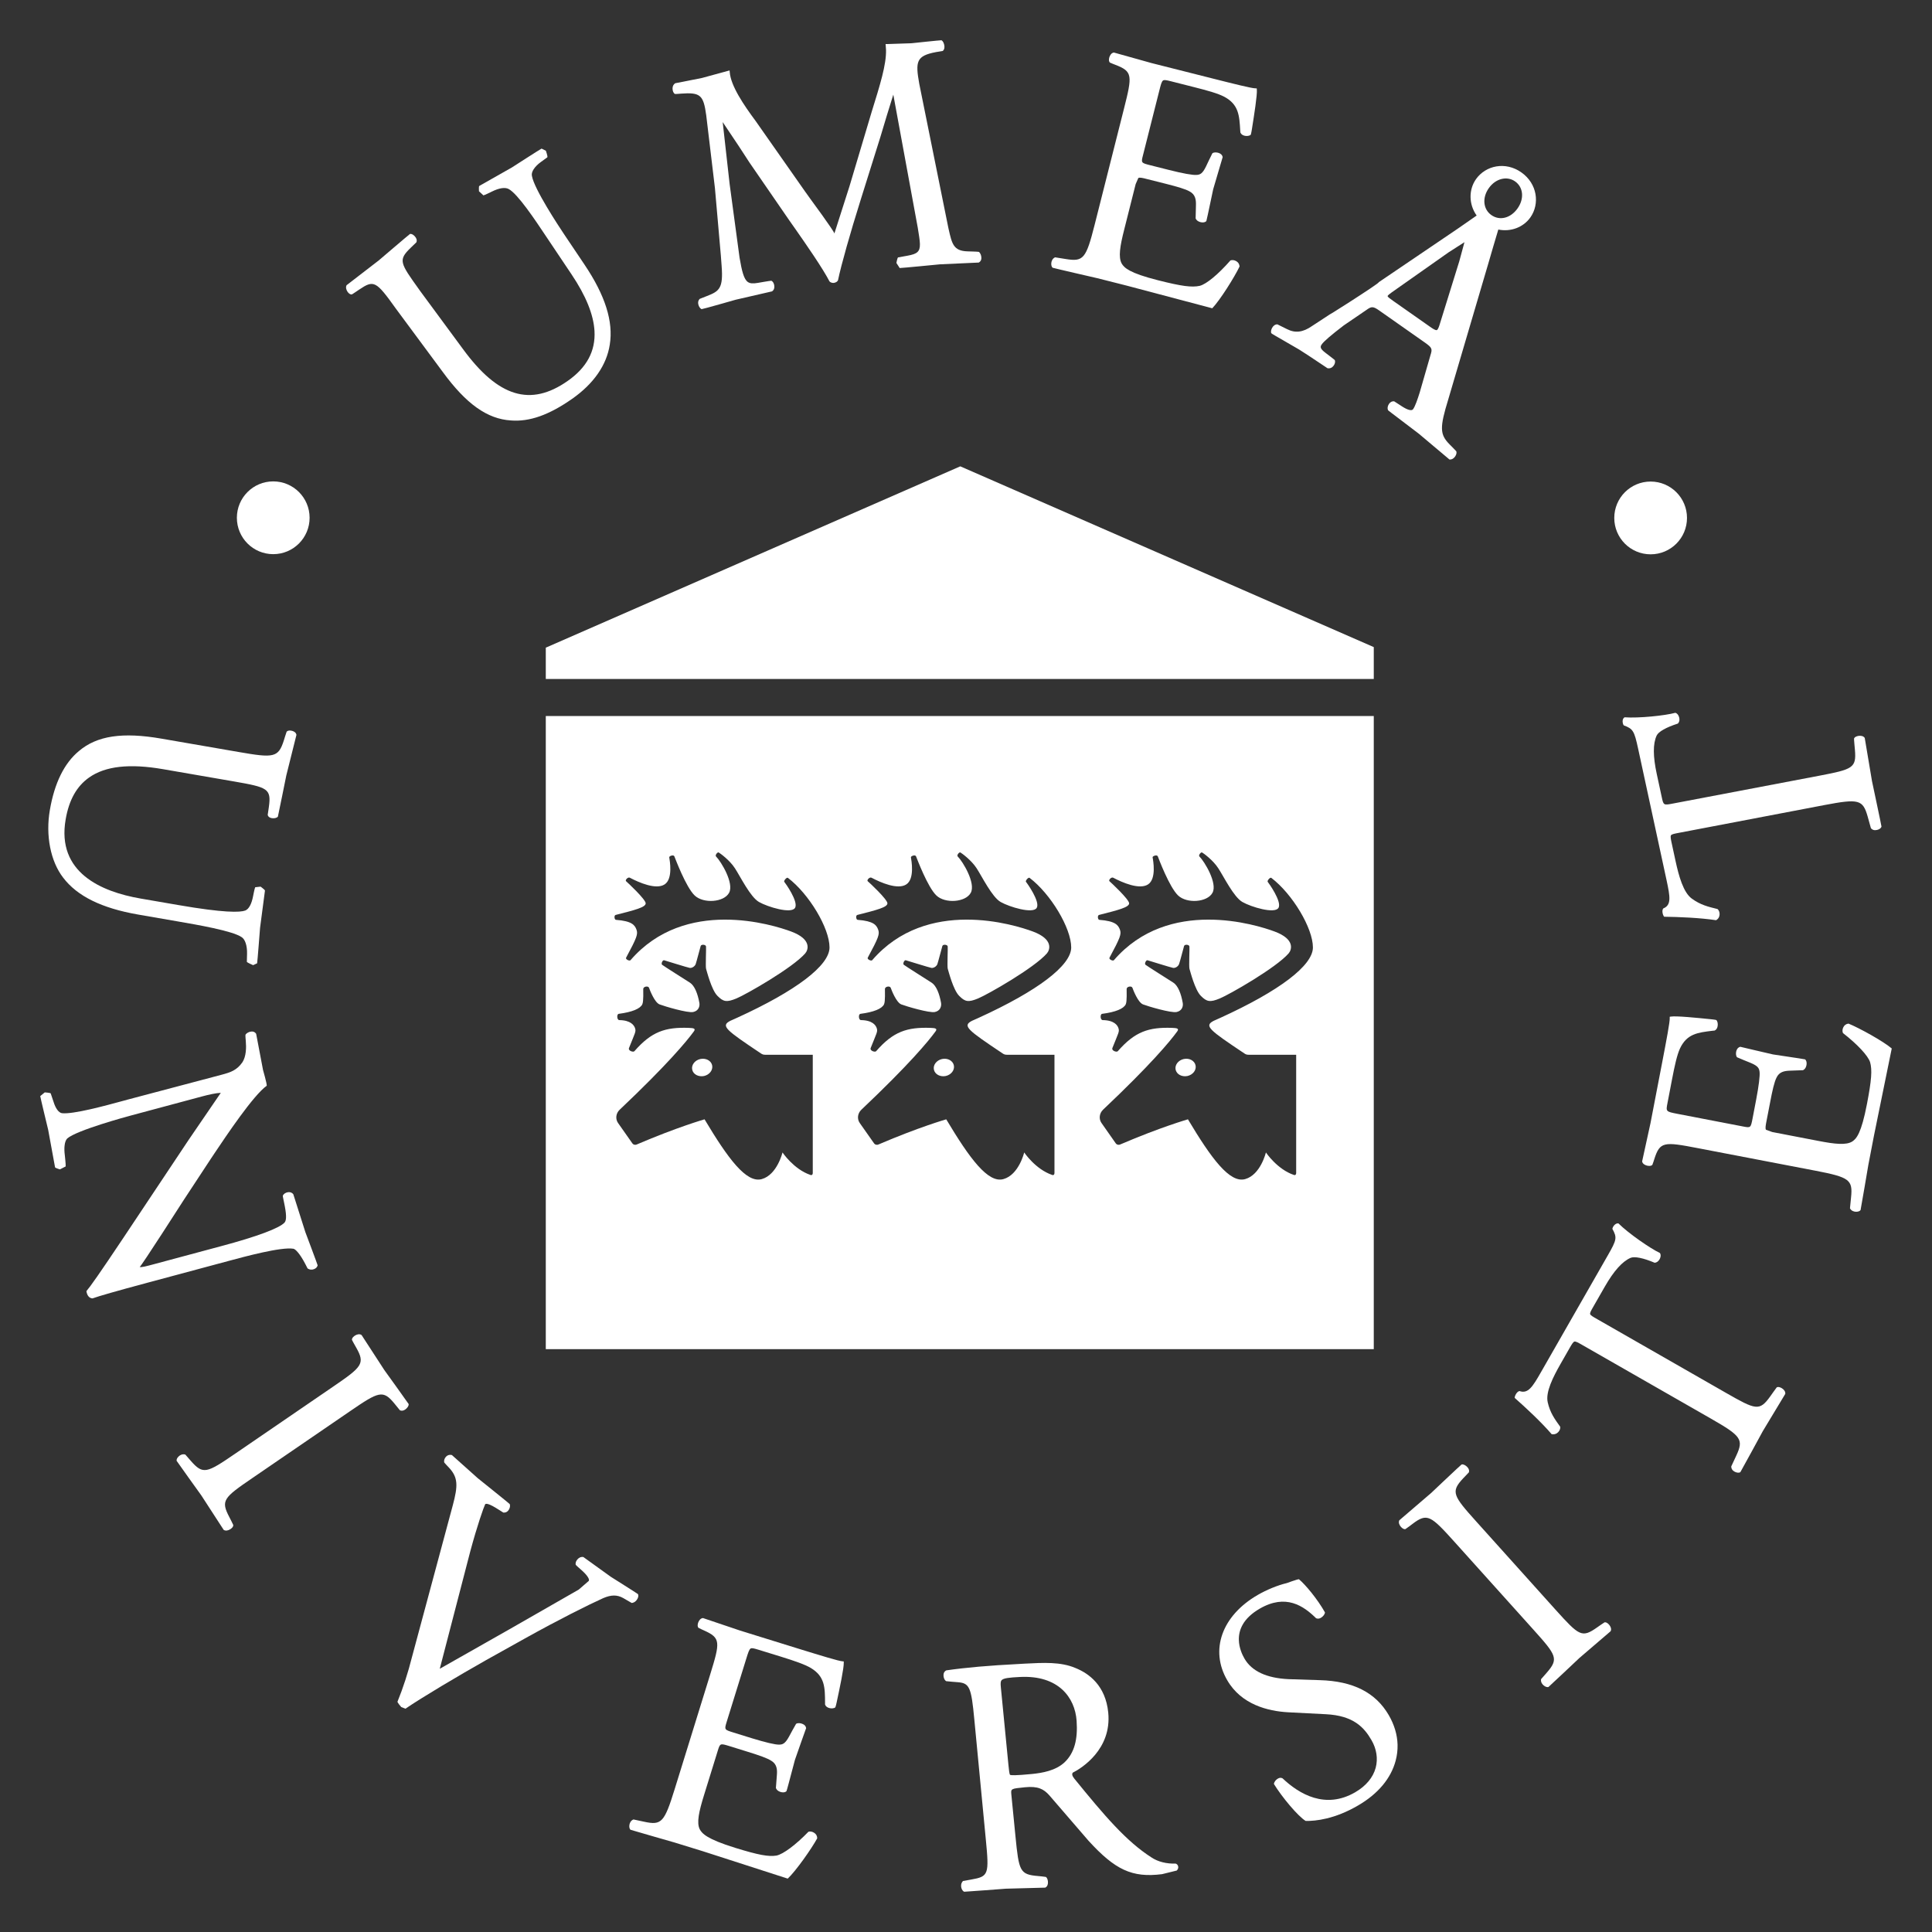 <?xml version="1.0" encoding="UTF-8" standalone="no"?><!DOCTYPE svg PUBLIC "-//W3C//DTD SVG 1.1//EN" "http://www.w3.org/Graphics/SVG/1.1/DTD/svg11.dtd"><svg width="100%" height="100%" viewBox="0 0 48 48" version="1.1" xmlns="http://www.w3.org/2000/svg" xmlns:xlink="http://www.w3.org/1999/xlink" xml:space="preserve" style="fill-rule:evenodd;clip-rule:evenodd;stroke-linejoin:round;stroke-miterlimit:1.414;"><rect x="0" y="0" width="48" height="48" fill="#333333" stroke="none"/><g><g><path d="M30.321,25.287c-0.055,0.025 -0.112,0.05 -0.169,0.076c-0.24,0.125 -0.117,0.221 0.765,0.81c0.033,0.023 0.061,0.032 0.104,0.032c0.043,0 1.182,0 1.182,0c0,0 0,2.885 0,2.939c0,0.032 -0.018,0.061 -0.057,0.047c-0.417,-0.141 -0.695,-0.559 -0.695,-0.559c0,0 -0.131,0.554 -0.514,0.662c-0.383,0.11 -0.841,-0.511 -1.423,-1.485c0,0 -0.673,0.192 -1.681,0.624c-0.047,0.021 -0.091,0.004 -0.111,-0.025c-0.021,-0.03 -0.339,-0.482 -0.356,-0.508c-0.069,-0.098 -0.056,-0.239 0.039,-0.33c1.188,-1.123 1.666,-1.701 1.842,-1.944c0.053,-0.072 -0.001,-0.085 -0.126,-0.089c-0.581,-0.02 -0.923,0.091 -1.35,0.58c-0.027,0.031 -0.162,-0.01 -0.133,-0.082c0.151,-0.379 0.175,-0.4 0.152,-0.482c-0.023,-0.082 -0.109,-0.205 -0.395,-0.209c-0.06,-0.001 -0.068,-0.149 -0.012,-0.156c0.33,-0.042 0.536,-0.127 0.586,-0.237c0.035,-0.076 0.019,-0.335 0.022,-0.381c0.003,-0.063 0.125,-0.083 0.144,-0.028c0.019,0.054 0.138,0.364 0.263,0.412c0.124,0.048 0.697,0.218 0.834,0.189c0.138,-0.029 0.167,-0.146 0.153,-0.224c-0.04,-0.234 -0.12,-0.432 -0.233,-0.505c-0.113,-0.072 -0.664,-0.42 -0.693,-0.445c-0.029,-0.026 0.012,-0.119 0.05,-0.112c0.037,0.01 0.578,0.18 0.637,0.19c0.058,0.008 0.127,-0.039 0.147,-0.094c0.022,-0.055 0.11,-0.403 0.125,-0.45c0.015,-0.047 0.128,-0.038 0.133,0.012c0.006,0.049 -0.016,0.499 0.001,0.554c0.018,0.055 0.133,0.521 0.281,0.671c0.149,0.151 0.23,0.166 0.471,0.067c0.241,-0.099 1.397,-0.76 1.711,-1.12c0.078,-0.09 0.166,-0.353 -0.348,-0.544c-0.448,-0.167 -2.636,-0.858 -3.992,0.712c-0.024,0.029 -0.131,-0.021 -0.11,-0.061c0.27,-0.502 0.3,-0.587 0.259,-0.698c-0.042,-0.11 -0.109,-0.213 -0.513,-0.243c-0.037,-0.004 -0.051,-0.111 -0.005,-0.122c0.485,-0.123 0.747,-0.19 0.747,-0.288c0,-0.099 -0.457,-0.523 -0.488,-0.549c-0.032,-0.026 0.045,-0.112 0.092,-0.088c0.23,0.122 0.654,0.306 0.867,0.166c0.212,-0.139 0.126,-0.598 0.112,-0.672c-0.005,-0.031 0.108,-0.074 0.129,-0.025c0.019,0.049 0.287,0.767 0.505,0.973c0.218,0.207 0.726,0.171 0.854,-0.067c0.129,-0.237 -0.198,-0.776 -0.325,-0.903c-0.029,-0.029 0.038,-0.114 0.066,-0.099c0.029,0.015 0.271,0.187 0.404,0.394c0.135,0.206 0.384,0.716 0.599,0.837c0.214,0.123 0.802,0.301 0.895,0.146c0.093,-0.154 -0.248,-0.625 -0.267,-0.647c-0.021,-0.024 0.059,-0.122 0.089,-0.099c0.523,0.397 1.034,1.247 1.034,1.729c0,0.448 -0.831,1.079 -2.298,1.748ZM24.316,25.287c-0.056,0.025 -0.112,0.05 -0.17,0.076c-0.239,0.125 -0.116,0.221 0.765,0.81c0.034,0.023 0.062,0.032 0.105,0.032c0.042,0 1.182,0 1.182,0c0,0 0,2.885 0,2.939c0,0.032 -0.018,0.061 -0.057,0.047c-0.417,-0.141 -0.695,-0.559 -0.695,-0.559c0,0 -0.131,0.554 -0.515,0.662c-0.382,0.11 -0.84,-0.511 -1.422,-1.485c0,0 -0.673,0.192 -1.681,0.624c-0.047,0.021 -0.091,0.004 -0.111,-0.025c-0.021,-0.03 -0.338,-0.482 -0.357,-0.508c-0.069,-0.098 -0.056,-0.239 0.041,-0.33c1.187,-1.123 1.664,-1.701 1.841,-1.944c0.054,-0.072 -0.001,-0.085 -0.125,-0.089c-0.581,-0.02 -0.925,0.091 -1.35,0.58c-0.027,0.031 -0.164,-0.01 -0.134,-0.082c0.15,-0.379 0.175,-0.4 0.152,-0.482c-0.023,-0.082 -0.11,-0.205 -0.395,-0.209c-0.06,-0.001 -0.068,-0.149 -0.012,-0.156c0.329,-0.042 0.536,-0.127 0.586,-0.237c0.035,-0.076 0.019,-0.335 0.022,-0.381c0.003,-0.063 0.125,-0.083 0.144,-0.028c0.019,0.054 0.138,0.364 0.262,0.412c0.125,0.048 0.698,0.218 0.835,0.189c0.137,-0.029 0.166,-0.146 0.154,-0.224c-0.041,-0.234 -0.121,-0.432 -0.235,-0.505c-0.112,-0.072 -0.663,-0.42 -0.692,-0.445c-0.029,-0.026 0.011,-0.119 0.049,-0.112c0.038,0.01 0.58,0.18 0.638,0.19c0.058,0.008 0.127,-0.039 0.148,-0.094c0.02,-0.055 0.109,-0.403 0.124,-0.45c0.014,-0.047 0.128,-0.038 0.133,0.012c0.006,0.049 -0.016,0.499 0.001,0.554c0.018,0.055 0.134,0.521 0.282,0.671c0.148,0.151 0.229,0.166 0.469,0.067c0.242,-0.099 1.398,-0.76 1.712,-1.12c0.078,-0.09 0.165,-0.353 -0.348,-0.544c-0.448,-0.167 -2.636,-0.858 -3.992,0.712c-0.024,0.029 -0.131,-0.021 -0.111,-0.061c0.271,-0.502 0.3,-0.587 0.259,-0.698c-0.041,-0.11 -0.109,-0.213 -0.511,-0.243c-0.038,-0.004 -0.052,-0.111 -0.006,-0.122c0.485,-0.123 0.747,-0.19 0.747,-0.288c0,-0.099 -0.456,-0.523 -0.489,-0.549c-0.031,-0.026 0.046,-0.112 0.093,-0.088c0.23,0.122 0.654,0.306 0.866,0.166c0.212,-0.139 0.126,-0.598 0.114,-0.672c-0.006,-0.031 0.107,-0.074 0.127,-0.025c0.02,0.049 0.288,0.767 0.506,0.973c0.217,0.207 0.726,0.171 0.854,-0.067c0.128,-0.237 -0.197,-0.776 -0.325,-0.903c-0.03,-0.029 0.037,-0.114 0.067,-0.099c0.028,0.015 0.27,0.187 0.404,0.394c0.134,0.206 0.383,0.716 0.597,0.837c0.216,0.123 0.802,0.301 0.895,0.146c0.093,-0.154 -0.246,-0.625 -0.267,-0.647c-0.021,-0.024 0.06,-0.122 0.09,-0.099c0.523,0.397 1.034,1.247 1.034,1.729c0,0.448 -0.832,1.079 -2.298,1.748ZM18.311,25.287c-0.055,0.025 -0.112,0.05 -0.169,0.076c-0.24,0.125 -0.117,0.221 0.764,0.81c0.034,0.023 0.062,0.032 0.105,0.032c0.043,0 1.182,0 1.182,0c0,0 0,2.885 0,2.939c0,0.032 -0.018,0.061 -0.058,0.047c-0.416,-0.141 -0.694,-0.559 -0.694,-0.559c0,0 -0.132,0.554 -0.514,0.662c-0.383,0.11 -0.841,-0.511 -1.423,-1.485c0,0 -0.673,0.192 -1.682,0.624c-0.047,0.021 -0.09,0.004 -0.11,-0.025c-0.021,-0.03 -0.338,-0.482 -0.357,-0.508c-0.069,-0.098 -0.056,-0.239 0.041,-0.33c1.187,-1.123 1.664,-1.701 1.842,-1.944c0.053,-0.072 -0.002,-0.085 -0.127,-0.089c-0.581,-0.02 -0.924,0.091 -1.35,0.58c-0.027,0.031 -0.163,-0.01 -0.133,-0.082c0.151,-0.379 0.175,-0.4 0.152,-0.482c-0.024,-0.082 -0.11,-0.205 -0.395,-0.209c-0.059,-0.001 -0.068,-0.149 -0.012,-0.156c0.329,-0.042 0.535,-0.127 0.585,-0.237c0.035,-0.076 0.021,-0.335 0.023,-0.381c0.003,-0.063 0.125,-0.083 0.144,-0.028c0.019,0.054 0.137,0.364 0.262,0.412c0.125,0.048 0.697,0.218 0.835,0.189c0.137,-0.029 0.167,-0.146 0.154,-0.224c-0.041,-0.234 -0.121,-0.432 -0.235,-0.505c-0.113,-0.072 -0.663,-0.42 -0.692,-0.445c-0.029,-0.026 0.011,-0.119 0.049,-0.112c0.038,0.01 0.579,0.18 0.638,0.19c0.058,0.008 0.127,-0.039 0.148,-0.094c0.02,-0.055 0.109,-0.403 0.124,-0.45c0.014,-0.047 0.128,-0.038 0.133,0.012c0.006,0.049 -0.015,0.499 0.001,0.554c0.018,0.055 0.133,0.521 0.281,0.671c0.148,0.151 0.23,0.166 0.471,0.067c0.241,-0.099 1.397,-0.76 1.711,-1.12c0.078,-0.09 0.165,-0.353 -0.349,-0.544c-0.448,-0.167 -2.635,-0.858 -3.991,0.712c-0.024,0.029 -0.131,-0.021 -0.11,-0.061c0.27,-0.502 0.299,-0.587 0.258,-0.698c-0.041,-0.11 -0.108,-0.213 -0.511,-0.243c-0.038,-0.004 -0.052,-0.111 -0.006,-0.122c0.485,-0.123 0.746,-0.19 0.746,-0.288c0,-0.099 -0.456,-0.523 -0.487,-0.549c-0.032,-0.026 0.045,-0.112 0.092,-0.088c0.23,0.122 0.654,0.306 0.866,0.166c0.212,-0.139 0.126,-0.598 0.114,-0.672c-0.006,-0.031 0.107,-0.074 0.127,-0.025c0.02,0.049 0.288,0.767 0.505,0.973c0.218,0.207 0.727,0.171 0.855,-0.067c0.128,-0.237 -0.198,-0.776 -0.325,-0.903c-0.03,-0.029 0.037,-0.114 0.066,-0.099c0.029,0.015 0.271,0.187 0.405,0.394c0.134,0.206 0.383,0.716 0.598,0.837c0.215,0.123 0.802,0.301 0.894,0.146c0.093,-0.154 -0.247,-0.625 -0.267,-0.647c-0.02,-0.024 0.06,-0.122 0.09,-0.099c0.523,0.397 1.034,1.247 1.034,1.729c0,0.448 -0.831,1.079 -2.298,1.748ZM13.56,17.789l0,15.73l20.571,0l0,-15.73l-20.571,0Z" style="fill:#fff;fill-rule:nonzero;"/><path d="M17.492,26.733c-0.137,0.028 -0.269,-0.04 -0.294,-0.157c-0.026,-0.116 0.065,-0.235 0.201,-0.265c0.137,-0.03 0.269,0.04 0.294,0.156c0.025,0.117 -0.065,0.235 -0.201,0.266Z" style="fill:#fff;fill-rule:nonzero;"/><path d="M23.497,26.733c-0.137,0.028 -0.268,-0.04 -0.294,-0.157c-0.026,-0.116 0.065,-0.235 0.202,-0.265c0.136,-0.03 0.268,0.04 0.293,0.156c0.026,0.117 -0.065,0.235 -0.201,0.266Z" style="fill:#fff;fill-rule:nonzero;"/><path d="M29.502,26.733c-0.138,0.028 -0.267,-0.04 -0.294,-0.157c-0.025,-0.116 0.065,-0.235 0.202,-0.265c0.136,-0.03 0.268,0.04 0.293,0.156c0.026,0.117 -0.064,0.235 -0.201,0.266Z" style="fill:#fff;fill-rule:nonzero;"/><path d="M34.131,16.077l-10.273,-4.491l-10.298,4.505l0,0.778l20.571,0l0,-0.792Z" style="fill:#fff;fill-rule:nonzero;"/><path d="M41.913,12.868c0,0.5 -0.404,0.904 -0.904,0.904c-0.499,0 -0.903,-0.404 -0.903,-0.904c0,-0.499 0.404,-0.904 0.903,-0.904c0.5,0 0.904,0.405 0.904,0.904Z" style="fill:#fff;fill-rule:nonzero;"/><path d="M7.692,12.864c0,0.499 -0.404,0.904 -0.904,0.904c-0.499,0 -0.903,-0.405 -0.903,-0.904c0,-0.499 0.404,-0.904 0.903,-0.904c0.5,0 0.904,0.405 0.904,0.904Z" style="fill:#fff;fill-rule:nonzero;"/><path d="M4.437,22.896c0.463,0.08 1.326,0.228 1.562,0.384c0.09,0.052 0.144,0.215 0.139,0.415c0,0.001 -0.005,0.201 -0.005,0.201c0.009,0.021 0.156,0.083 0.156,0.083l0.099,-0.046c0.007,-0.018 0.073,-0.88 0.073,-0.88l0.122,-0.928c-0.003,-0.019 -0.108,-0.097 -0.108,-0.097l-0.134,0.015c-0.015,0.021 -0.053,0.222 -0.053,0.222c-0.037,0.196 -0.106,0.322 -0.195,0.357c-0.127,0.047 -0.521,0.062 -1.672,-0.138l-0.934,-0.161c-0.973,-0.169 -2.084,-0.647 -1.856,-1.964c0.083,-0.484 0.274,-0.825 0.584,-1.043c0.402,-0.283 1.002,-0.35 1.836,-0.206l1.757,0.304c0.844,0.147 0.935,0.178 0.872,0.634l-0.029,0.198c0.014,0.05 0.052,0.073 0.104,0.081c0.053,0.008 0.119,-0.001 0.149,-0.038c0.006,-0.015 0.209,-1.023 0.209,-1.023l0.252,-1.008c-0.011,-0.06 -0.062,-0.088 -0.107,-0.1c-0.057,-0.016 -0.108,-0.009 -0.136,0.019c-0.007,0.014 -0.069,0.215 -0.069,0.215c-0.137,0.435 -0.255,0.442 -1.119,0.292l-1.92,-0.332c-0.973,-0.169 -1.606,-0.073 -2.055,0.309c-0.362,0.3 -0.605,0.792 -0.72,1.462c-0.11,0.632 0.016,1.276 0.33,1.682c0.349,0.46 0.958,0.76 1.864,0.917l1.004,0.174Z" style="fill:#fff;fill-rule:nonzero;"/><path d="M7.292,31.025c0.049,0.011 0.157,0.117 0.295,0.382l0.054,0.106c0.056,0.038 0.118,0.039 0.169,0.015c0.043,-0.018 0.072,-0.051 0.082,-0.091c-0.002,-0.019 -0.306,-0.827 -0.306,-0.827l-0.298,-0.937c-0.032,-0.045 -0.08,-0.061 -0.134,-0.053c-0.06,0.009 -0.109,0.043 -0.128,0.087c-0.001,0.019 0.029,0.157 0.029,0.157c0.063,0.294 0.068,0.445 0.018,0.506c-0.121,0.141 -0.68,0.35 -1.574,0.589l-1.706,0.458c-0.146,0.039 -0.283,0.076 -0.322,0.06c0.028,0.001 1.099,-1.671 1.099,-1.671c0,0 0.662,-1.007 0.662,-1.007l0.098,-0.147c0.289,-0.431 0.965,-1.443 1.297,-1.677c0,0 0,-0.002 0,-0.003c0.005,-0.053 -0.092,-0.388 -0.092,-0.388c-0.001,-0.003 -0.171,-0.9 -0.171,-0.9c-0.031,-0.045 -0.07,-0.059 -0.116,-0.056c-0.061,0.004 -0.122,0.037 -0.149,0.08c-0.005,0.02 0.008,0.159 0.008,0.159c0.014,0.157 0.011,0.376 -0.083,0.523c-0.139,0.2 -0.292,0.252 -0.527,0.314l-2.324,0.615l-0.128,0.035c-0.429,0.117 -1.226,0.334 -1.505,0.303c-0.082,-0.013 -0.159,-0.117 -0.21,-0.284c-0.001,-0.001 -0.07,-0.208 -0.07,-0.208c-0.014,-0.017 -0.148,-0.025 -0.148,-0.025l-0.112,0.092c-0.001,0.02 0.197,0.837 0.197,0.837l0.171,0.933c0.011,0.019 0.121,0.051 0.121,0.051l0.142,-0.073c0.001,-0.002 0.001,-0.003 0.001,-0.005c0.004,-0.043 -0.021,-0.271 -0.021,-0.271c-0.012,-0.089 -0.014,-0.167 -0.007,-0.233c0.008,-0.086 0.03,-0.149 0.067,-0.186c0.234,-0.205 1.466,-0.54 1.606,-0.577l1.737,-0.466c0.175,-0.047 0.355,-0.087 0.472,-0.091c-0.046,0.067 -0.802,1.173 -0.802,1.173c0,0 -1.608,2.414 -1.608,2.414c-0.629,0.942 -0.826,1.217 -0.929,1.34c0.018,0.119 0.077,0.176 0.152,0.18c0.141,-0.052 0.598,-0.184 1.371,-0.391l2.019,-0.542c0.39,-0.105 1.303,-0.353 1.603,-0.3Z" style="fill:#fff;fill-rule:nonzero;"/><path d="M8.983,33.168c-0.053,-0.035 -0.115,-0.015 -0.159,0.011c-0.024,0.015 -0.081,0.054 -0.08,0.108c0.004,0.016 0.107,0.196 0.107,0.196c0.226,0.398 0.143,0.477 -0.578,0.97l-2.424,1.659c-0.714,0.489 -0.803,0.531 -1.108,0.183l-0.137,-0.157c-0.072,-0.02 -0.13,0.012 -0.166,0.047c-0.037,0.035 -0.055,0.075 -0.05,0.108c0.006,0.015 0.613,0.859 0.613,0.859l0.556,0.857c0.054,0.034 0.115,0.013 0.159,-0.013c0.025,-0.014 0.081,-0.054 0.08,-0.107c-0.004,-0.015 -0.099,-0.199 -0.099,-0.199c-0.215,-0.41 -0.144,-0.478 0.57,-0.966l2.425,-1.66c0.72,-0.493 0.823,-0.543 1.112,-0.188l0.131,0.161c0.062,0.03 0.12,-0.008 0.142,-0.025c0.039,-0.03 0.082,-0.082 0.076,-0.129c-0.006,-0.015 -0.604,-0.844 -0.604,-0.844l-0.566,-0.871Z" style="fill:#fff;fill-rule:nonzero;"/><path d="M15.839,39.719c0.022,-0.043 0.026,-0.083 0.012,-0.113c-0.013,-0.014 -0.677,-0.432 -0.677,-0.432l-0.68,-0.49c-0.061,-0.01 -0.111,0.015 -0.148,0.059c-0.027,0.032 -0.043,0.066 -0.045,0.099c-0.001,0.012 0,0.024 0.003,0.035c0.011,0.017 0.121,0.112 0.121,0.112c0.159,0.137 0.211,0.227 0.208,0.269c0,0.009 -0.003,0.014 -0.006,0.02l-0.249,0.215l-1.727,0.989c0,0 -1.425,0.808 -1.725,0.978c0.036,-0.138 0.756,-2.91 0.756,-2.91c0.176,-0.655 0.335,-1.102 0.372,-1.178c0.022,-0.02 0.087,-0.027 0.347,0.142l0.105,0.066c0.061,0.004 0.103,-0.021 0.133,-0.066c0.031,-0.048 0.041,-0.104 0.025,-0.146c-0.01,-0.014 -0.794,-0.643 -0.794,-0.643l-0.644,-0.576c-0.062,-0.014 -0.109,0.005 -0.145,0.042c-0.037,0.041 -0.055,0.093 -0.045,0.141c0.008,0.016 0.113,0.125 0.113,0.125c0.235,0.249 0.231,0.453 0.101,0.94l-1.017,3.781c-0.091,0.366 -0.221,0.767 -0.358,1.101c0.002,0.028 0.094,0.132 0.094,0.132c0,0 0.104,0.041 0.104,0.041c0.407,-0.278 1.31,-0.815 2.002,-1.206l0.968,-0.54c0.851,-0.474 1.562,-0.828 1.944,-1.001c0.198,-0.085 0.346,-0.086 0.496,-0.002l0.211,0.122c0.073,-0.006 0.122,-0.06 0.145,-0.106Z" style="fill:#fff;fill-rule:nonzero;"/><path d="M20.962,41.277l-0.029,-0.002c-0.097,-0.006 -0.563,-0.15 -1.057,-0.302c-0.007,-0.003 -1.489,-0.462 -1.489,-0.462l-0.922,-0.311c-0.062,0.006 -0.099,0.061 -0.117,0.108c-0.01,0.026 -0.029,0.093 0.004,0.134c0.012,0.009 0.134,0.064 0.134,0.064c0.423,0.189 0.409,0.285 0.156,1.104l-0.879,2.838c-0.257,0.83 -0.327,0.906 -0.757,0.813c0,0 -0.267,-0.057 -0.267,-0.057c-0.071,0.028 -0.095,0.09 -0.102,0.139c-0.007,0.051 0.003,0.094 0.027,0.117c0.014,0.007 1.093,0.316 1.093,0.316l0.71,0.219l2.104,0.679c0.206,-0.194 0.591,-0.742 0.733,-1.002c-0.002,-0.065 -0.031,-0.108 -0.077,-0.137c-0.046,-0.03 -0.099,-0.039 -0.141,-0.026c-0.318,0.328 -0.625,0.556 -0.793,0.592c-0.2,0.033 -0.451,-0.014 -1.031,-0.193c-0.701,-0.218 -0.82,-0.353 -0.878,-0.462c-0.079,-0.161 -0.021,-0.431 0.106,-0.842l0.344,-1.111c0.056,-0.181 0.059,-0.182 0.287,-0.112l0.457,0.142c0.286,0.089 0.484,0.157 0.586,0.224c0.138,0.083 0.148,0.216 0.138,0.346l-0.025,0.329c0.024,0.065 0.087,0.094 0.135,0.104c0.053,0.012 0.099,0.003 0.127,-0.023c0.009,-0.014 0.086,-0.309 0.086,-0.309l0.125,-0.471l0.167,-0.476l0.111,-0.311c-0.007,-0.053 -0.041,-0.086 -0.091,-0.106c-0.044,-0.019 -0.113,-0.031 -0.159,-0.001c-0.011,0.012 -0.174,0.315 -0.174,0.315c-0.1,0.184 -0.163,0.199 -0.248,0.201c-0.096,0.002 -0.335,-0.054 -0.674,-0.158c-0.001,0 -0.457,-0.142 -0.457,-0.142c-0.23,-0.071 -0.23,-0.071 -0.172,-0.262l0.489,-1.577c0.046,-0.148 0.071,-0.229 0.109,-0.25c0.03,-0.015 0.081,-0.003 0.185,0.029l0.568,0.175c0.347,0.108 0.593,0.193 0.743,0.282c0.348,0.211 0.349,0.483 0.351,0.86l0,0.047c0.017,0.047 0.056,0.074 0.108,0.088c0.044,0.011 0.109,0.013 0.147,-0.018c0.011,-0.018 0.034,-0.126 0.034,-0.126c0.077,-0.359 0.181,-0.85 0.176,-0.987l-0.001,-0.029Z" style="fill:#fff;fill-rule:nonzero;"/><path d="M25.641,44.074c-0.415,0.041 -0.527,0.034 -0.547,0.021c-0.017,-0.02 -0.028,-0.125 -0.04,-0.247l-0.188,-1.926c-0.009,-0.095 -0.009,-0.145 0.018,-0.177c0.045,-0.052 0.189,-0.068 0.455,-0.081c0.956,-0.049 1.368,0.508 1.409,1.088c0.032,0.461 -0.053,0.798 -0.3,1.033c-0.223,0.207 -0.549,0.263 -0.807,0.289ZM29.206,46.3c-0.216,0.009 -0.44,-0.045 -0.599,-0.153c-0.629,-0.403 -1.167,-1.037 -1.918,-1.96c-0.057,-0.07 -0.057,-0.115 -0.039,-0.144c0.224,-0.112 0.973,-0.582 0.884,-1.493c-0.066,-0.674 -0.481,-0.975 -0.815,-1.109c-0.369,-0.157 -0.796,-0.132 -1.262,-0.108l-0.137,0.008c-0.745,0.038 -1.32,0.088 -1.811,0.159c-0.047,0.025 -0.068,0.066 -0.068,0.119c-0.001,0.052 0.019,0.118 0.066,0.149c0.015,0.005 0.279,0.025 0.279,0.025c0.301,0.022 0.345,0.116 0.421,0.928l0.285,2.974c0.086,0.88 0.07,0.926 -0.364,1.002l-0.203,0.036c-0.054,0.059 -0.052,0.124 -0.04,0.171c0.013,0.047 0.039,0.082 0.07,0.096c0.016,0.002 1.037,-0.076 1.037,-0.076l0.977,-0.026c0.058,-0.029 0.066,-0.091 0.067,-0.117c0.003,-0.051 -0.009,-0.117 -0.051,-0.149c-0.017,-0.006 -0.191,-0.022 -0.191,-0.022c-0.459,-0.038 -0.479,-0.12 -0.565,-0.988l-0.102,-1.034c-0.014,-0.149 -0.014,-0.149 0.339,-0.184c0.32,-0.032 0.465,0.043 0.605,0.201l0.973,1.128c0.658,0.72 1.08,0.925 1.827,0.83l0.365,-0.09c0.035,-0.034 0.044,-0.073 0.034,-0.109c-0.01,-0.033 -0.034,-0.057 -0.064,-0.064Z" style="fill:#fff;fill-rule:nonzero;"/><path d="M32.788,41.743l-0.778,-0.025c-0.543,-0.026 -0.91,-0.198 -1.09,-0.508c-0.059,-0.101 -0.136,-0.271 -0.141,-0.464c-0.007,-0.248 0.103,-0.538 0.518,-0.779c0.648,-0.376 1.088,-0.071 1.401,0.238c0.045,0.019 0.087,0.011 0.129,-0.017c0.044,-0.029 0.089,-0.08 0.091,-0.129c-0.187,-0.332 -0.489,-0.694 -0.646,-0.823c-0.037,-0.003 -0.304,0.096 -0.304,0.096c-0.219,0.051 -0.498,0.165 -0.724,0.296c-0.887,0.515 -1.191,1.366 -0.754,2.117c0.351,0.607 1.015,0.768 1.509,0.796l0.936,0.048c0.692,0.033 0.956,0.328 1.139,0.644c0.127,0.218 0.164,0.461 0.105,0.685c-0.065,0.243 -0.241,0.454 -0.509,0.61c-0.739,0.43 -1.389,0.049 -1.806,-0.346c-0.038,-0.02 -0.075,-0.016 -0.114,0.006c-0.045,0.025 -0.094,0.076 -0.1,0.135c0.205,0.333 0.6,0.803 0.789,0.918c0.248,0.004 0.722,-0.046 1.299,-0.383c0.496,-0.287 0.82,-0.673 0.937,-1.116c0.035,-0.131 0.05,-0.263 0.047,-0.396c-0.007,-0.248 -0.081,-0.497 -0.219,-0.734c-0.326,-0.562 -0.887,-0.846 -1.715,-0.869Z" style="fill:#fff;fill-rule:nonzero;"/><path d="M39.865,40.306c-0.014,0.006 -0.183,0.125 -0.183,0.125c-0.38,0.268 -0.445,0.216 -1.034,-0.437l-1.964,-2.185c-0.584,-0.649 -0.646,-0.745 -0.333,-1.079l0.143,-0.15c0.021,-0.066 -0.026,-0.119 -0.046,-0.138c-0.036,-0.036 -0.092,-0.07 -0.136,-0.057c-0.015,0.007 -0.758,0.71 -0.758,0.71l-0.788,0.676c-0.027,0.056 0,0.114 0.032,0.154c0.018,0.022 0.065,0.074 0.118,0.066c0.015,-0.006 0.179,-0.131 0.179,-0.131c0.365,-0.277 0.453,-0.205 1.038,0.444l1.965,2.185c0.578,0.643 0.631,0.725 0.326,1.074l-0.137,0.156c-0.011,0.075 0.03,0.127 0.069,0.158c0.04,0.032 0.082,0.045 0.114,0.037c0.014,-0.008 0.769,-0.721 0.769,-0.721c0.001,0 0.777,-0.666 0.777,-0.666c0.027,-0.057 -0.002,-0.116 -0.033,-0.155c-0.018,-0.022 -0.064,-0.073 -0.118,-0.066Z" style="fill:#fff;fill-rule:nonzero;"/><path d="M44.143,34.468c-0.011,0.011 -0.164,0.228 -0.164,0.228c-0.266,0.369 -0.356,0.334 -1.1,-0.092l-3.188,-1.825c-0.118,-0.067 -0.176,-0.1 -0.184,-0.131c-0.009,-0.03 0.022,-0.085 0.072,-0.172l0.291,-0.508c0.224,-0.391 0.433,-0.625 0.639,-0.716c0.098,-0.043 0.317,0.001 0.601,0.121c0.069,-0.007 0.112,-0.06 0.133,-0.109c0.021,-0.05 0.021,-0.099 -0.002,-0.133c-0.238,-0.112 -0.783,-0.489 -1.031,-0.736c-0.083,-0.012 -0.143,0.086 -0.151,0.135c0.12,0.218 0.11,0.271 -0.115,0.662l-1.66,2.901c-0.21,0.368 -0.321,0.541 -0.533,0.467c-0.07,0.014 -0.122,0.129 -0.119,0.17c0.268,0.236 0.662,0.602 0.918,0.901c0.072,0.014 0.127,-0.011 0.166,-0.053c0.036,-0.038 0.053,-0.085 0.048,-0.13c-0.133,-0.185 -0.252,-0.346 -0.311,-0.608c-0.058,-0.251 0.131,-0.626 0.322,-0.96l0.225,-0.394c0.052,-0.09 0.085,-0.146 0.117,-0.155c0.032,-0.008 0.092,0.026 0.192,0.083l3.202,1.833c0.753,0.431 0.812,0.516 0.628,0.915l-0.126,0.27c-0.001,0.061 0.033,0.106 0.088,0.134c0.04,0.02 0.099,0.034 0.138,0.009c0.011,-0.012 0.558,-1.019 0.558,-1.019c0,0 0.558,-0.925 0.558,-0.925c0.007,-0.062 -0.037,-0.109 -0.079,-0.137c-0.024,-0.016 -0.085,-0.049 -0.133,-0.026Z" style="fill:#fff;fill-rule:nonzero;"/><path d="M45.796,25.524c-0.024,0.048 -0.026,0.102 -0.008,0.142c0.359,0.28 0.62,0.559 0.674,0.723c0.055,0.195 0.036,0.45 -0.079,1.045c-0.139,0.721 -0.259,0.856 -0.362,0.925c-0.151,0.096 -0.426,0.068 -0.848,-0.014l-1.142,-0.22l-0.155,-0.056c-0.022,-0.031 -0.01,-0.103 0.012,-0.215l0.091,-0.47c0.054,-0.284 0.101,-0.496 0.157,-0.608c0.068,-0.148 0.198,-0.17 0.329,-0.175l0.33,-0.012c0.062,-0.03 0.084,-0.096 0.089,-0.144c0.006,-0.055 -0.007,-0.099 -0.036,-0.125c-0.015,-0.006 -0.316,-0.05 -0.316,-0.05l-0.484,-0.073l-0.494,-0.115l-0.318,-0.075c-0.052,0.014 -0.081,0.051 -0.097,0.103c-0.013,0.047 -0.017,0.116 0.018,0.158c0.012,0.009 0.332,0.137 0.332,0.137c0.194,0.08 0.216,0.14 0.227,0.224c0.012,0.096 -0.019,0.347 -0.084,0.688l-0.09,0.471c-0.046,0.236 -0.046,0.236 -0.242,0.198l-1.62,-0.312c-0.293,-0.057 -0.293,-0.057 -0.252,-0.268l0.112,-0.583c0.068,-0.357 0.125,-0.61 0.197,-0.77c0.171,-0.368 0.439,-0.399 0.811,-0.444l0.052,-0.005c0.045,-0.022 0.068,-0.063 0.075,-0.116c0.007,-0.046 0.001,-0.11 -0.033,-0.145c-0.02,-0.009 -0.133,-0.02 -0.133,-0.02c-0.363,-0.037 -0.861,-0.087 -0.997,-0.066l-0.029,0.005l0.001,0.029c0.006,0.095 -0.084,0.563 -0.179,1.06c-0.006,0.03 -0.299,1.554 -0.299,1.554l-0.208,0.951c0.013,0.061 0.071,0.091 0.12,0.103c0.028,0.007 0.096,0.02 0.134,-0.018c0.008,-0.013 0.048,-0.14 0.048,-0.14c0.14,-0.441 0.238,-0.438 1.08,-0.276l2.919,0.56c0.852,0.164 0.935,0.226 0.89,0.663l-0.027,0.273c0.036,0.066 0.101,0.084 0.15,0.085c0.051,0.001 0.092,-0.014 0.113,-0.041c0.006,-0.014 0.193,-1.12 0.193,-1.12l0.14,-0.729l0.442,-2.167c-0.214,-0.182 -0.8,-0.505 -1.075,-0.618c-0.066,0.009 -0.105,0.044 -0.129,0.093Z" style="fill:#fff;fill-rule:nonzero;"/><path d="M46.508,19.4l-0.179,-1.066c-0.035,-0.052 -0.099,-0.058 -0.149,-0.052c-0.029,0.004 -0.097,0.018 -0.117,0.067c-0.003,0.016 0.022,0.28 0.022,0.28c0.039,0.452 -0.052,0.484 -0.894,0.645l-3.617,0.688c-0.244,0.047 -0.244,0.047 -0.288,-0.157c0,0 -0.124,-0.574 -0.124,-0.574c-0.095,-0.44 -0.097,-0.753 -0.003,-0.956c0.044,-0.096 0.236,-0.205 0.527,-0.298c0.05,-0.052 0.044,-0.12 0.029,-0.165c-0.017,-0.054 -0.051,-0.092 -0.091,-0.103c-0.253,0.07 -0.912,0.138 -1.263,0.112c-0.071,0.045 -0.049,0.158 -0.02,0.2c0.232,0.087 0.261,0.134 0.357,0.576l0.708,3.274c0.089,0.416 0.122,0.617 -0.083,0.699c-0.045,0.057 -0.006,0.178 0.023,0.206c0.356,0.004 0.894,0.026 1.289,0.086c0.062,-0.035 0.086,-0.088 0.088,-0.145c0.002,-0.053 -0.016,-0.101 -0.051,-0.132c-0.223,-0.055 -0.42,-0.099 -0.639,-0.259c-0.211,-0.153 -0.323,-0.559 -0.405,-0.937l-0.096,-0.444c-0.022,-0.102 -0.034,-0.166 -0.017,-0.192c0.018,-0.028 0.086,-0.041 0.198,-0.062l3.616,-0.69c0.853,-0.162 0.953,-0.136 1.073,0.287l0.08,0.287c0.039,0.048 0.093,0.059 0.154,0.044c0.045,-0.01 0.097,-0.038 0.109,-0.083c0.001,-0.015 -0.237,-1.136 -0.237,-1.136Z" style="fill:#fff;fill-rule:nonzero;"/><path d="M8.739,7.316c0.016,-0.005 0.183,-0.12 0.183,-0.12c0.367,-0.247 0.419,-0.22 0.915,0.474c0.001,0.001 1.164,1.572 1.164,1.572c0.583,0.797 1.106,1.168 1.693,1.204c0.462,0.036 0.944,-0.134 1.519,-0.536c0.536,-0.375 0.86,-0.841 0.937,-1.349c0.092,-0.57 -0.113,-1.22 -0.625,-1.982l-0.52,-0.774c-0.122,-0.183 -0.736,-1.111 -0.79,-1.436c-0.022,-0.096 0.066,-0.231 0.225,-0.346l0.159,-0.115c0.013,-0.023 -0.037,-0.163 -0.037,-0.163l-0.107,-0.053c-0.019,0.006 -0.738,0.469 -0.738,0.469c-0.001,0 -0.811,0.46 -0.811,0.46c-0.014,0.016 -0.006,0.131 -0.006,0.131l0.11,0.102c0.023,-0.001 0.208,-0.093 0.208,-0.093c0.181,-0.09 0.326,-0.113 0.418,-0.066c0.225,0.118 0.656,0.764 0.94,1.191l0.624,0.931c0.356,0.53 0.546,0.997 0.57,1.405c0.029,0.501 -0.194,0.913 -0.667,1.243c-0.924,0.647 -1.727,0.402 -2.602,-0.794l-1.06,-1.438l-0.029,-0.041c-0.474,-0.661 -0.524,-0.73 -0.209,-1.035l0.142,-0.137c0.02,-0.051 0.003,-0.101 -0.037,-0.146c-0.015,-0.017 -0.069,-0.072 -0.122,-0.061c-0.016,0.008 -0.777,0.658 -0.777,0.658l-0.798,0.615c-0.029,0.055 -0.006,0.119 0.024,0.164c0.031,0.044 0.069,0.069 0.104,0.066Z" style="fill:#fff;fill-rule:nonzero;"/><path d="M16.919,2.326c0.481,-0.034 0.558,0.032 0.627,0.538c0,0 0.216,1.807 0.216,1.807l0.147,1.674l0.019,0.255c0.046,0.567 -0.059,0.637 -0.37,0.757c-0.001,0 -0.175,0.069 -0.175,0.069c-0.037,0.04 -0.045,0.085 -0.034,0.134c0.012,0.055 0.044,0.103 0.081,0.121c0.024,0.002 0.847,-0.234 0.847,-0.234l0.904,-0.208c0.045,-0.03 0.062,-0.076 0.057,-0.131c-0.003,-0.047 -0.024,-0.107 -0.074,-0.133c-0.02,-0.002 -0.334,0.053 -0.334,0.053c-0.122,0.022 -0.196,0.016 -0.25,-0.022c-0.098,-0.068 -0.148,-0.265 -0.206,-0.605l-0.246,-1.825l-0.02,-0.177c0,0 -0.134,-1.198 -0.153,-1.366c0.081,0.121 0.389,0.581 0.389,0.581l0.277,0.425c0,0 0.997,1.448 0.997,1.448l0.143,0.203c0.267,0.383 0.67,0.96 0.847,1.3c0.035,0.041 0.093,0.041 0.111,0.038c0.05,-0.009 0.085,-0.031 0.101,-0.065c0.079,-0.38 0.301,-1.165 0.566,-2.008l0.485,-1.546l0.165,-0.549c0,0 0.118,-0.382 0.158,-0.509c0.033,0.18 0.608,3.309 0.608,3.309c0.029,0.178 0.05,0.307 0.053,0.402c0.004,0.191 -0.069,0.248 -0.31,0.291l-0.233,0.042c-0.019,0.011 -0.041,0.138 -0.041,0.138l0.081,0.126c0.02,0.004 1.001,-0.092 1.001,-0.092l0.965,-0.044c0.046,-0.027 0.063,-0.064 0.064,-0.11c0.001,-0.052 -0.017,-0.119 -0.062,-0.155c-0.02,-0.007 -0.285,-0.013 -0.285,-0.013c-0.345,-0.012 -0.383,-0.182 -0.467,-0.554l-0.013,-0.061l-0.716,-3.547c-0.1,-0.557 -0.075,-0.696 0.416,-0.789l0.168,-0.028c0.049,-0.043 0.043,-0.107 0.039,-0.132c-0.003,-0.025 -0.02,-0.105 -0.072,-0.134c-0.02,-0.003 -0.741,0.074 -0.741,0.074l-0.647,0.021l0.003,0.035c0.004,0.035 0.007,0.073 0.008,0.111c0.008,0.367 -0.144,0.854 -0.362,1.556c0,0 -0.545,1.828 -0.545,1.828c0,0 -0.374,1.169 -0.376,1.176c-0.005,-0.058 -0.605,-0.871 -0.605,-0.871l-0.107,-0.15l0,0.001l-1.246,-1.777c-0.288,-0.387 -0.62,-0.875 -0.642,-1.215l-0.004,-0.039l-0.69,0.188c-0.017,0.004 -0.661,0.13 -0.661,0.13c-0.047,0.032 -0.066,0.078 -0.066,0.131c0,0.056 0.02,0.108 0.054,0.134c0.023,0.007 0.155,-0.008 0.156,-0.007Z" style="fill:#fff;fill-rule:nonzero;"/><path d="M27.26,6.911l0.72,0.182c0,0 2.138,0.566 2.138,0.566c0.195,-0.204 0.551,-0.771 0.679,-1.039c-0.006,-0.065 -0.037,-0.106 -0.085,-0.133c-0.047,-0.027 -0.101,-0.033 -0.142,-0.017c-0.301,0.343 -0.594,0.587 -0.761,0.631c-0.198,0.044 -0.45,0.011 -1.038,-0.138c-0.712,-0.18 -0.839,-0.309 -0.902,-0.414c-0.088,-0.158 -0.044,-0.43 0.062,-0.847l0.284,-1.128l0.066,-0.151c0.032,-0.02 0.103,-0.004 0.214,0.025l0.465,0.117c0.292,0.074 0.494,0.132 0.597,0.192c0.144,0.077 0.159,0.208 0.156,0.338c0,0.001 -0.008,0.331 -0.008,0.331c0.027,0.063 0.092,0.09 0.14,0.097c0.053,0.009 0.099,-0.002 0.126,-0.029c0.007,-0.015 0.069,-0.313 0.069,-0.313l0.101,-0.478l0.143,-0.486l0.093,-0.314c-0.01,-0.053 -0.046,-0.085 -0.098,-0.103c-0.046,-0.016 -0.115,-0.023 -0.158,0.008c-0.01,0.013 -0.157,0.325 -0.157,0.325c-0.09,0.188 -0.152,0.207 -0.236,0.213c-0.097,0.007 -0.339,-0.036 -0.682,-0.123l-0.464,-0.117c-0.234,-0.059 -0.234,-0.059 -0.184,-0.253l0.404,-1.599c0.038,-0.151 0.058,-0.233 0.096,-0.256c0.028,-0.017 0.081,-0.008 0.186,0.019l0.576,0.146c0.353,0.089 0.603,0.16 0.757,0.241c0.358,0.192 0.374,0.462 0.396,0.836l0.004,0.052c0.019,0.045 0.059,0.071 0.112,0.082c0.044,0.008 0.108,0.007 0.145,-0.026c0.01,-0.019 0.028,-0.131 0.028,-0.131c0.057,-0.361 0.136,-0.855 0.124,-0.992l-0.004,-0.03l-0.029,0c-0.097,0 -0.564,-0.118 -1.059,-0.243c-0.02,-0.004 -1.524,-0.385 -1.524,-0.385l-0.936,-0.262c-0.062,0.01 -0.095,0.065 -0.111,0.114c-0.009,0.027 -0.025,0.095 0.011,0.135c0.012,0.008 0.136,0.056 0.136,0.056c0.433,0.166 0.424,0.263 0.214,1.094l-0.728,2.881c-0.213,0.841 -0.279,0.921 -0.713,0.851l-0.27,-0.043c-0.068,0.032 -0.089,0.095 -0.094,0.144c-0.004,0.051 0.008,0.094 0.034,0.115c0.014,0.008 1.107,0.259 1.107,0.259Z" style="fill:#fff;fill-rule:nonzero;"/><path d="M37.704,5.177c-0.171,0.243 -0.443,0.314 -0.652,0.166c-0.203,-0.143 -0.234,-0.428 -0.062,-0.67c0.166,-0.236 0.449,-0.309 0.652,-0.166c0.209,0.147 0.229,0.434 0.062,0.67ZM36.255,6.493l-0.478,1.54c-0.022,0.075 -0.049,0.157 -0.08,0.168c-0.031,0.01 -0.098,-0.033 -0.166,-0.081c0,0 -0.923,-0.648 -0.923,-0.648c-0.059,-0.042 -0.133,-0.093 -0.133,-0.115l0,0c0.001,-0.02 0.064,-0.065 0.105,-0.095c0.001,0 1.412,-0.994 1.412,-0.994c0,0 0.289,-0.185 0.392,-0.251c-0.024,0.088 -0.129,0.476 -0.129,0.476ZM37.799,4.284c-0.398,-0.281 -0.888,-0.172 -1.127,0.165c-0.185,0.262 -0.184,0.625 0.015,0.906l-0.463,0.322c0,0.001 -1.972,1.336 -1.972,1.336c0.058,0.004 -1.604,1.055 -1.12,0.737l-0.536,0.351c-0.225,0.156 -0.416,0.18 -0.618,0.077c0,0 -0.243,-0.12 -0.243,-0.12c-0.059,0.002 -0.099,0.035 -0.128,0.085c-0.022,0.038 -0.04,0.094 -0.022,0.136c0.014,0.015 0.185,0.112 0.185,0.112l0.506,0.293l0.236,0.152l0.468,0.312c0.063,0.012 0.113,-0.011 0.149,-0.057c0.037,-0.046 0.05,-0.102 0.034,-0.144c-0.01,-0.013 -0.224,-0.175 -0.224,-0.175c-0.154,-0.115 -0.14,-0.159 -0.099,-0.218c0.052,-0.075 0.235,-0.232 0.545,-0.469l0.56,-0.382c0.133,-0.097 0.171,-0.095 0.334,0.02l1.112,0.781c0.197,0.138 0.198,0.164 0.146,0.328c-0.001,0 -0.265,0.919 -0.265,0.919c-0.054,0.17 -0.11,0.339 -0.165,0.416c-0.033,0.046 -0.133,0.021 -0.268,-0.066l-0.201,-0.13c-0.058,-0.006 -0.102,0.022 -0.132,0.068c-0.033,0.051 -0.041,0.11 -0.021,0.153c0.01,0.012 0.154,0.119 0.154,0.119l0.609,0.463l0.763,0.642c0.067,0.006 0.113,-0.036 0.139,-0.072c0.032,-0.046 0.044,-0.092 0.032,-0.131c-0.008,-0.013 -0.167,-0.172 -0.167,-0.172c-0.245,-0.247 -0.25,-0.415 -0.032,-1.123c0,-0.001 0.992,-3.366 0.992,-3.366l0.12,-0.412l0.13,-0.437c0.313,0.063 0.624,-0.057 0.797,-0.302c0.237,-0.337 0.174,-0.836 -0.223,-1.117Z" style="fill:#fff;fill-rule:nonzero;"/></g></g></svg>
